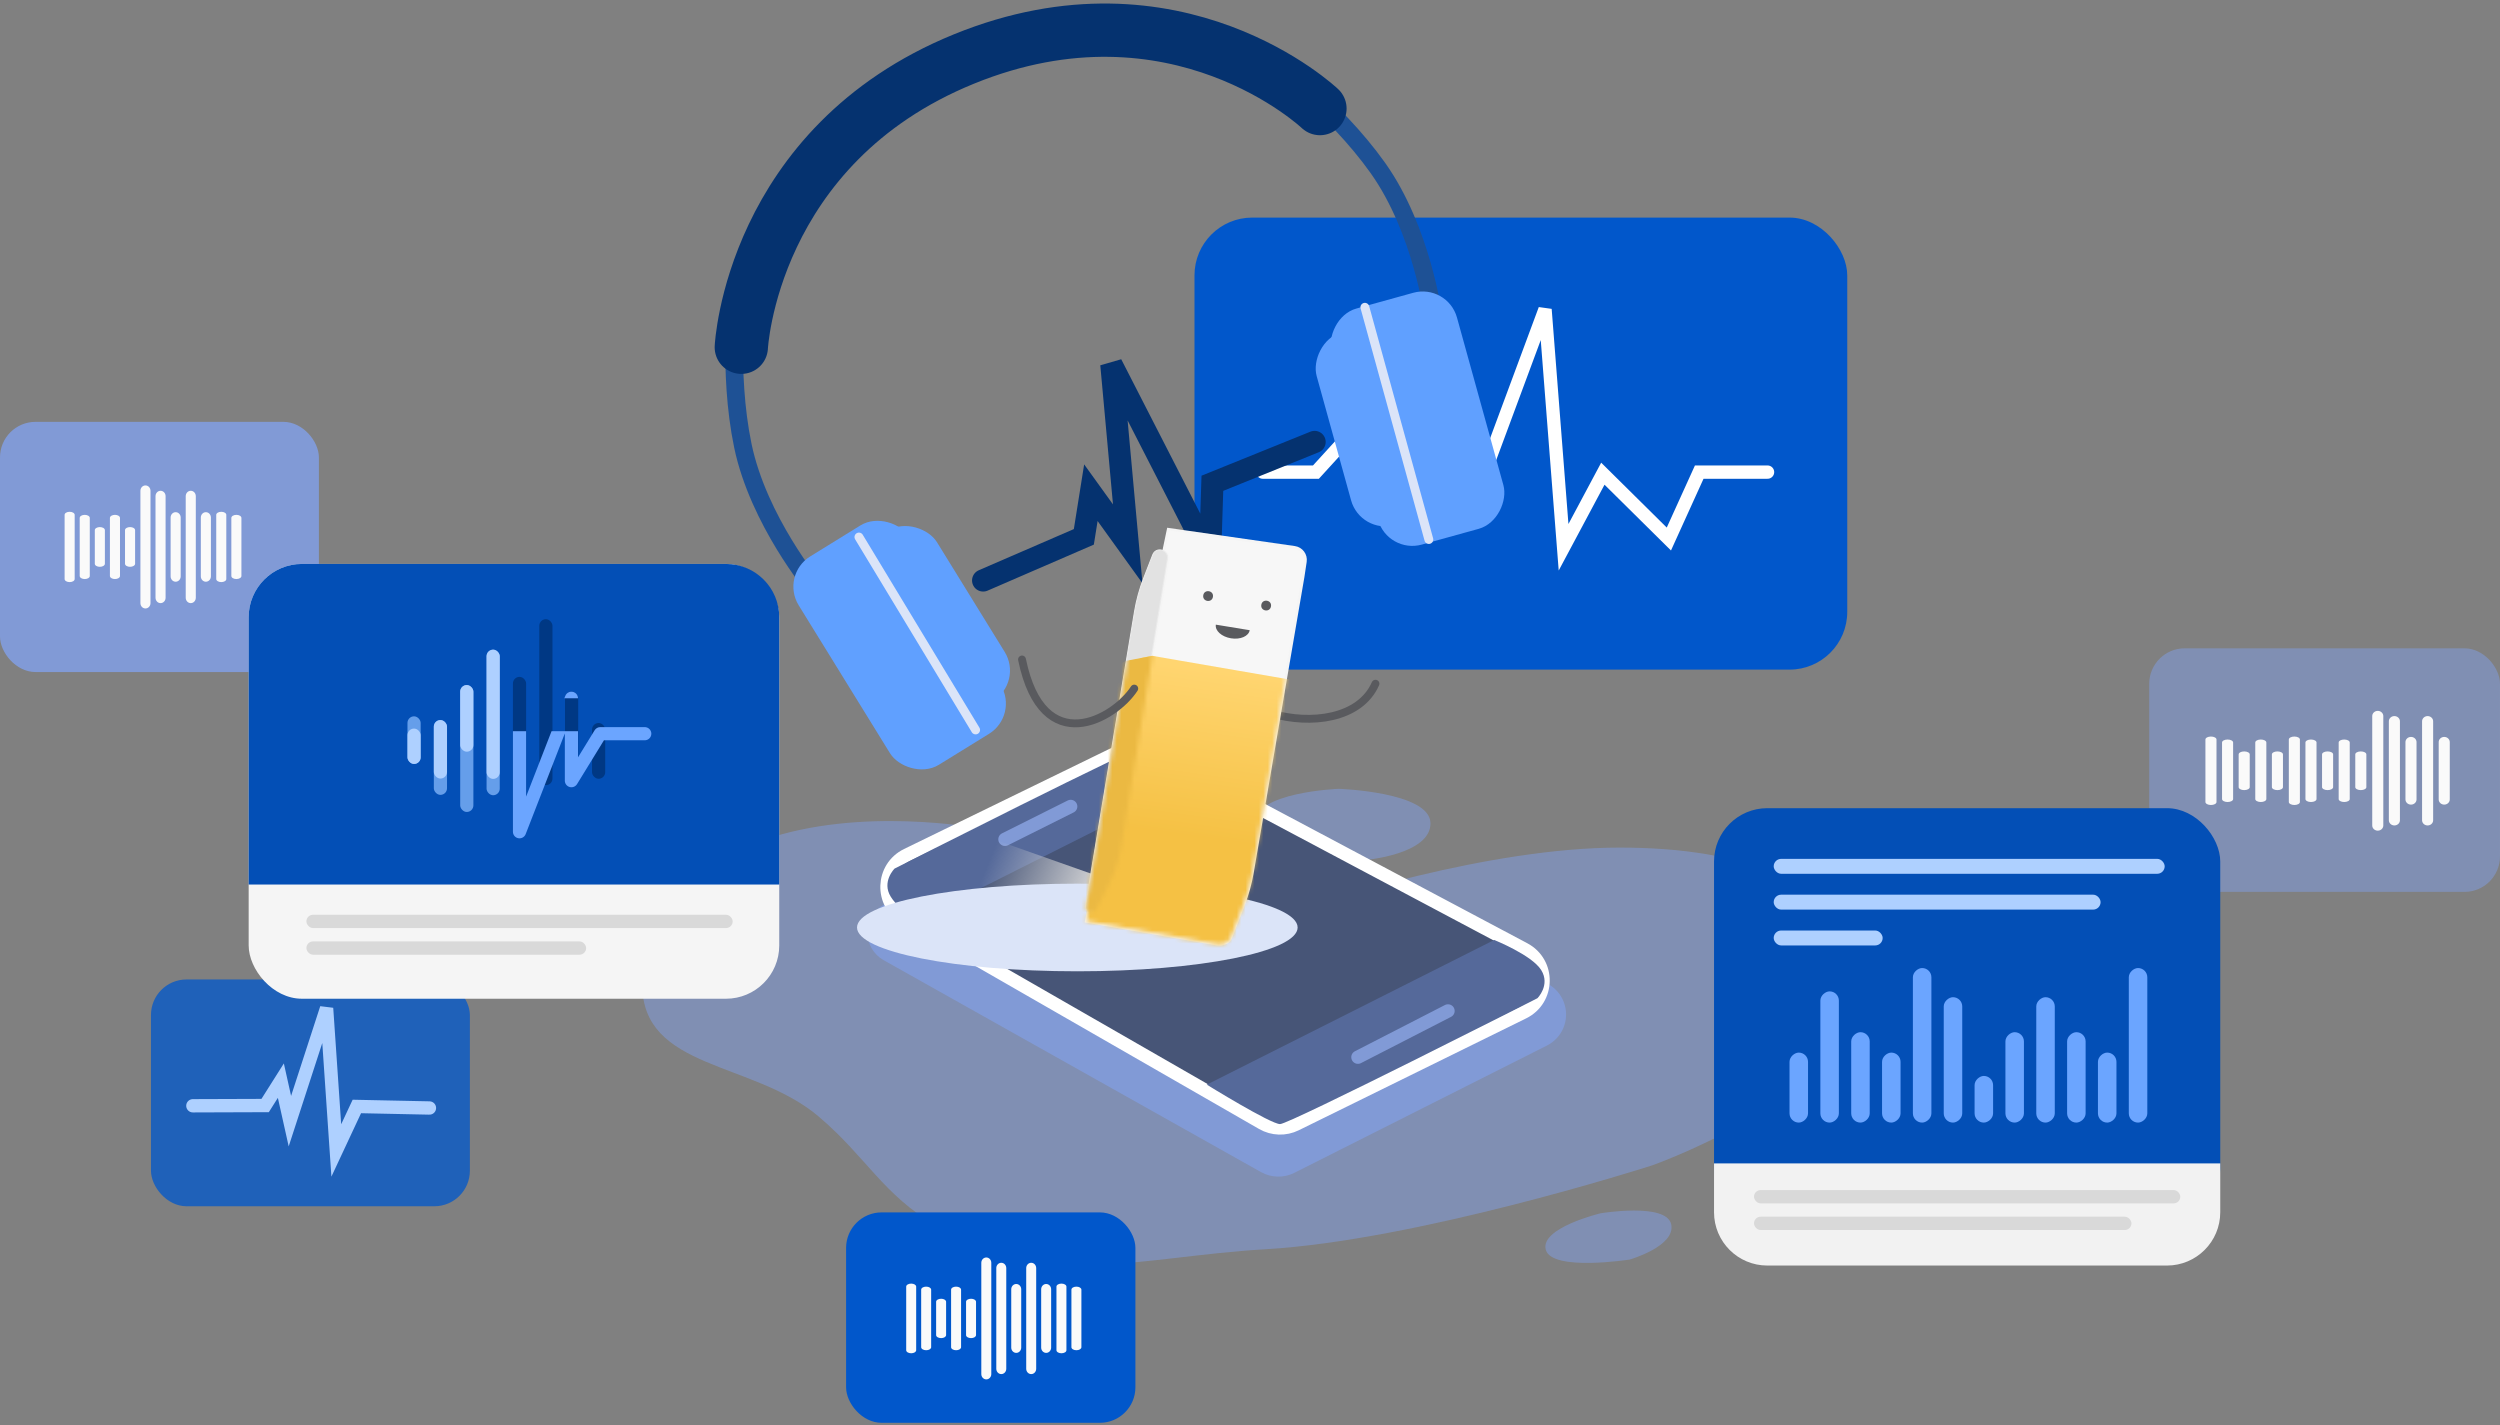 <svg viewBox="0 0 563 321" fill="none" xmlns="http://www.w3.org/2000/svg">
  <rect x="0" y="0" width="563" height="321" fill="#808080" stroke="none"/>
  <rect y="95.001" width="71.815" height="56.342" rx="8" fill="#819AD6" />
  <path
    d="M32.755 137.027C32.128 137.027 31.621 136.488 31.621 135.823V110.523C31.621 109.858 32.128 109.318 32.755 109.318C33.382 109.318 33.889 109.858 33.889 110.523V135.823C33.889 136.488 33.382 137.027 32.755 137.027Z"
    fill="#FAFAFA"
  />
  <path
    d="M36.157 135.823C35.53 135.823 35.023 135.283 35.023 134.618V111.728C35.023 111.063 35.53 110.524 36.157 110.524C36.784 110.524 37.291 111.063 37.291 111.728V134.618C37.291 135.283 36.784 135.823 36.157 135.823Z"
    fill="#FAFAFA"
  />
  <path
    d="M39.558 131.004C38.931 131.004 38.424 130.464 38.424 129.799V116.547C38.424 115.882 38.931 115.342 39.558 115.342C40.184 115.342 40.691 115.882 40.691 116.547V129.799C40.691 130.464 40.184 131.004 39.558 131.004Z"
    fill="#FAFAFA"
  />
  <path
    d="M42.96 135.823C42.333 135.823 41.826 135.283 41.826 134.618V111.728C41.826 111.063 42.333 110.524 42.96 110.524C43.587 110.524 44.094 111.063 44.094 111.728V134.618C44.094 135.283 43.587 135.823 42.96 135.823Z"
    fill="#FAFAFA"
  />
  <path
    d="M46.36 131.004C45.733 131.004 45.227 130.464 45.227 129.799V116.547C45.227 115.882 45.733 115.342 46.36 115.342C46.987 115.342 47.494 115.882 47.494 116.547V129.799C47.494 130.464 46.987 131.004 46.36 131.004Z"
    fill="#FAFAFA"
  />
  <path
    d="M49.831 131.09C49.204 131.09 48.697 130.781 48.697 130.401V115.944C48.697 115.564 49.204 115.256 49.831 115.256C50.458 115.256 50.965 115.564 50.965 115.944V130.401C50.965 130.781 50.458 131.09 49.831 131.09Z"
    fill="#FAFAFA"
  />
  <path
    d="M53.233 130.401C52.606 130.401 52.1 130.093 52.1 129.713V116.633C52.1 116.253 52.606 115.944 53.233 115.944C53.86 115.944 54.367 116.253 54.367 116.633V129.713C54.367 130.093 53.86 130.401 53.233 130.401Z"
    fill="#FAFAFA"
  />
  <path
    d="M15.683 131.09C15.056 131.09 14.549 130.781 14.549 130.401V115.944C14.549 115.564 15.056 115.256 15.683 115.256C16.309 115.256 16.816 115.564 16.816 115.944V130.401C16.816 130.781 16.309 131.09 15.683 131.09Z"
    fill="#FAFAFA"
  />
  <path
    d="M19.085 130.401C18.458 130.401 17.951 130.093 17.951 129.713V116.633C17.951 116.253 18.458 115.944 19.085 115.944C19.712 115.944 20.219 116.253 20.219 116.633V129.713C20.219 130.093 19.712 130.401 19.085 130.401Z"
    fill="#FAFAFA"
  />
  <path
    d="M22.485 127.648C21.858 127.648 21.352 127.339 21.352 126.959V119.386C21.352 119.006 21.858 118.698 22.485 118.698C23.112 118.698 23.619 119.006 23.619 119.386V126.959C23.619 127.339 23.112 127.648 22.485 127.648Z"
    fill="#FAFAFA"
  />
  <path
    d="M25.888 130.401C25.261 130.401 24.754 130.093 24.754 129.713V116.633C24.754 116.253 25.261 115.944 25.888 115.944C26.515 115.944 27.021 116.253 27.021 116.633V129.713C27.021 130.093 26.515 130.401 25.888 130.401Z"
    fill="#FAFAFA"
  />
  <path
    d="M29.288 127.648C28.661 127.648 28.154 127.339 28.154 126.959V119.386C28.154 119.006 28.661 118.698 29.288 118.698C29.915 118.698 30.422 119.006 30.422 119.386V126.959C30.422 127.339 29.915 127.648 29.288 127.648Z"
    fill="#FAFAFA"
  />
  <rect
    x="484"
    y="146.001"
    width="78.999"
    height="54.853"
    rx="8"
    fill="#819AD6"
    fill-opacity="0.6"
  />
  <path
    d="M535.474 187.065C534.784 187.065 534.227 186.54 534.227 185.893V161.261C534.227 160.614 534.784 160.088 535.474 160.088C536.163 160.088 536.721 160.614 536.721 161.261V185.893C536.721 186.54 536.163 187.065 535.474 187.065Z"
    fill="#FAFAFA"
  />
  <path
    d="M539.216 185.893C538.526 185.893 537.969 185.367 537.969 184.72V162.435C537.969 161.787 538.526 161.262 539.216 161.262C539.906 161.262 540.463 161.787 540.463 162.435V184.72C540.463 185.367 539.906 185.893 539.216 185.893Z"
    fill="#FAFAFA"
  />
  <path
    d="M542.956 181.201C542.266 181.201 541.709 180.676 541.709 180.028V167.126C541.709 166.479 542.266 165.953 542.956 165.953C543.646 165.953 544.203 166.479 544.203 167.126V180.028C544.203 180.676 543.646 181.201 542.956 181.201Z"
    fill="#FAFAFA"
  />
  <path
    d="M546.698 185.893C546.009 185.893 545.451 185.367 545.451 184.72V162.435C545.451 161.787 546.009 161.262 546.698 161.262C547.388 161.262 547.945 161.787 547.945 162.435V184.72C547.945 185.367 547.388 185.893 546.698 185.893Z"
    fill="#FAFAFA"
  />
  <path
    d="M550.441 181.201C549.751 181.201 549.193 180.676 549.193 180.028V167.126C549.193 166.479 549.751 165.953 550.441 165.953C551.13 165.953 551.688 166.479 551.688 167.126V180.028C551.688 180.676 551.13 181.201 550.441 181.201Z"
    fill="#FAFAFA"
  />
  <path
    d="M497.909 181.285C497.22 181.285 496.662 180.984 496.662 180.614V166.539C496.662 166.169 497.22 165.869 497.909 165.869C498.599 165.869 499.156 166.169 499.156 166.539V180.614C499.156 180.984 498.599 181.285 497.909 181.285Z"
    fill="#FAFAFA"
  />
  <path
    d="M501.651 180.614C500.962 180.614 500.404 180.314 500.404 179.944V167.21C500.404 166.84 500.962 166.54 501.651 166.54C502.341 166.54 502.899 166.84 502.899 167.21V179.944C502.899 180.314 502.341 180.614 501.651 180.614Z"
    fill="#FAFAFA"
  />
  <path
    d="M505.392 177.934C504.702 177.934 504.145 177.633 504.145 177.263V169.891C504.145 169.521 504.702 169.22 505.392 169.22C506.081 169.22 506.639 169.521 506.639 169.891V177.263C506.639 177.633 506.081 177.934 505.392 177.934Z"
    fill="#FAFAFA"
  />
  <path
    d="M509.134 180.614C508.444 180.614 507.887 180.314 507.887 179.944V167.21C507.887 166.84 508.444 166.54 509.134 166.54C509.824 166.54 510.381 166.84 510.381 167.21V179.944C510.381 180.314 509.824 180.614 509.134 180.614Z"
    fill="#FAFAFA"
  />
  <path
    d="M512.876 177.934C512.186 177.934 511.629 177.633 511.629 177.263V169.891C511.629 169.521 512.186 169.22 512.876 169.22C513.566 169.22 514.123 169.521 514.123 169.891V177.263C514.123 177.633 513.566 177.934 512.876 177.934Z"
    fill="#FAFAFA"
  />
  <path
    d="M516.691 181.285C516.001 181.285 515.443 180.984 515.443 180.614V166.539C515.443 166.169 516.001 165.869 516.691 165.869C517.38 165.869 517.938 166.169 517.938 166.539V180.614C517.938 180.984 517.38 181.285 516.691 181.285Z"
    fill="#FAFAFA"
  />
  <path
    d="M520.433 180.614C519.743 180.614 519.186 180.314 519.186 179.944V167.21C519.186 166.84 519.743 166.54 520.433 166.54C521.122 166.54 521.68 166.84 521.68 167.21V179.944C521.68 180.314 521.122 180.614 520.433 180.614Z"
    fill="#FAFAFA"
  />
  <path
    d="M524.173 177.933C523.483 177.933 522.926 177.633 522.926 177.263V169.89C522.926 169.52 523.483 169.22 524.173 169.22C524.863 169.22 525.42 169.52 525.42 169.89V177.263C525.42 177.633 524.863 177.933 524.173 177.933Z"
    fill="#FAFAFA"
  />
  <path
    d="M527.915 180.614C527.225 180.614 526.668 180.314 526.668 179.944V167.21C526.668 166.84 527.225 166.54 527.915 166.54C528.605 166.54 529.162 166.84 529.162 167.21V179.944C529.162 180.314 528.605 180.614 527.915 180.614Z"
    fill="#FAFAFA"
  />
  <path
    d="M531.655 177.933C530.966 177.933 530.408 177.633 530.408 177.263V169.89C530.408 169.52 530.966 169.22 531.655 169.22C532.345 169.22 532.903 169.52 532.903 169.89V177.263C532.903 177.633 532.345 177.933 531.655 177.933Z"
    fill="#FAFAFA"
  />
  <rect
    x="269"
    y="49.001"
    width="147"
    height="101.797"
    rx="13"
    fill="#0157CB"
  />
  <path
    d="M284.381 106.32L296.347 106.32L304.894 96.945L321.518 106.32L328.277 96.945L332.161 112.206L347.941 69.672L352.117 123.243L360.961 106.675L375.83 121.389L382.667 106.32L398.05 106.32"
    stroke="white"
    stroke-width="3"
    stroke-linecap="round"
  />
  <rect
    x="34"
    y="220.576"
    width="71.815"
    height="51.074"
    rx="8"
    fill="#0157CB"
    fill-opacity="0.76"
  />
  <path
    d="M43.435 249.022L59.71 248.965L63.25 243.36L65.283 252.484L73.546 227.054L75.733 259.082L80.363 249.177L96.71 249.521"
    stroke="#AED0FF"
    stroke-width="3"
    stroke-linecap="round"
  />
  <path
    d="M183.298 132.254C183.298 132.254 170.791 117.183 167.293 100.384C163.795 83.584 166.042 65.353 166.042 65.353"
    stroke="#1E5195"
    stroke-width="4"
    stroke-linecap="round"
  />
  <rect
    x="192.285"
    y="124.264"
    width="17.065"
    height="45.03"
    rx="8"
    transform="rotate(-31.686 192.285 124.264)"
    fill="#60A0FF"
  />
  <rect
    x="175.66"
    y="129.504"
    width="29.276"
    height="55.148"
    rx="8"
    transform="rotate(-31.686 175.66 129.504)"
    fill="#60A0FF"
  />
  <path
    d="M193.432 120.94L219.706 164.383"
    stroke="#DBE4F8"
    stroke-width="2"
    stroke-linecap="round"
  />
  <path
    d="M322.796 71.268C322.796 71.268 320.255 51.849 310.32 37.858C300.384 23.868 285.491 13.114 285.491 13.114"
    stroke="#1E5195"
    stroke-width="4"
    stroke-linecap="round"
  />
  <rect
    width="17.065"
    height="45.03"
    rx="8"
    transform="matrix(-0.964 0.267 0.267 0.964 310.828 72.422)"
    fill="#60A0FF"
  />
  <rect
    width="29.276"
    height="55.148"
    rx="8"
    transform="matrix(-0.964 0.267 0.267 0.964 325.975 63.799)"
    fill="#60A0FF"
  />
  <path
    d="M307.371 69.2L321.775 121.496"
    stroke="#DBE4F8"
    stroke-width="2"
    stroke-linecap="round"
  />
  <path
    d="M221.405 130.719L244.082 120.898L245.666 110.958L253.965 122.473L250.275 82.042L272.495 125.426L273.028 108.833L296.045 99.529"
    stroke="#05326F"
    stroke-width="5"
    stroke-linecap="round"
  />
  <path
    d="M166.942 78.203C166.942 78.203 169.17 32.826 217.058 13.297C264.946 -6.232 297.253 24.45 297.253 24.45"
    stroke="#05326F"
    stroke-width="12"
    stroke-linecap="round"
  />
  <path
    d="M216.724 185.943C239.963 188.848 272.214 201.912 282.027 206.057C283.932 206.861 286.057 206.929 288.014 206.262C298.691 202.623 335.43 190.877 364.74 190.877C392.424 190.877 415.611 198.306 418.464 220.48C421.527 244.292 374.501 261.566 372.226 262.387C372.153 262.414 372.133 262.42 372.059 262.444C369.749 263.183 318.952 279.338 284.976 281.331C256.052 283.027 235.973 290.758 210.968 276.123C198.744 268.968 195.173 260.626 184.38 251.454C169.584 238.879 144.517 240.994 144.635 221.576C144.699 211.092 148.211 203.975 156.422 197.455C175.06 182.654 203.567 184.298 216.724 185.943Z"
    fill="#819AD6"
    fill-opacity="0.6"
  />
  <path
    d="M348.116 281.456C346.745 276.522 360.451 273.232 360.451 273.232C360.451 273.232 375.253 270.766 376.349 275.699C377.444 280.633 367.029 283.648 367.029 283.648C367.029 283.648 349.486 286.389 348.116 281.456Z"
    fill="#819AD6"
    fill-opacity="0.6"
  />
  <path
    d="M282.64 185.496C282.178 178.378 301.493 177.642 301.493 177.642C301.493 177.642 322.051 178.331 322.144 185.373C322.237 192.416 307.415 193.679 307.415 193.679C307.415 193.679 283.102 192.614 282.64 185.496Z"
    fill="#819AD6"
    fill-opacity="0.6"
  />
  <path
    d="M283.973 263.952L198.992 216.228C196.739 214.963 195.344 212.579 195.344 209.995C195.344 205.695 199.112 202.368 203.379 202.901L345.819 220.692C349.738 221.181 352.679 224.512 352.679 228.462C352.679 231.419 351.013 234.124 348.372 235.455L291.491 264.12C289.113 265.319 286.295 265.255 283.973 263.952Z"
    fill="#819AD6"
  />
  <path
    d="M284.296 252.95L203.765 206.673C198.201 203.476 198.477 195.357 204.246 192.546L252.259 169.144C254.559 168.023 257.257 168.07 259.517 169.271L343.251 213.747C349.013 216.808 348.885 225.109 343.03 227.99L291.814 253.192C289.424 254.368 286.605 254.277 284.296 252.95Z"
    fill="#475577"
    stroke="white"
    stroke-width="3"
  />
  <path
    d="M336.498 211.684L271.768 244.261C271.768 244.261 286.152 253.146 288.268 253.146C290.383 253.146 346.229 224.799 346.229 224.799C346.229 224.799 349.191 221.838 347.075 218.453C344.96 215.069 336.498 211.684 336.498 211.684Z"
    fill="#55699A"
  />
  <path
    d="M206.953 207.03L271.684 174.453C271.684 174.453 261.53 167.261 259.414 167.261C257.299 167.261 201.453 195.607 201.453 195.607C201.453 195.607 198.491 198.569 200.607 201.953C202.722 205.338 206.953 207.03 206.953 207.03Z"
    fill="#55699A"
  />
  <path
    d="M226.316 189.014L241.118 181.613"
    stroke="#819AD6"
    stroke-width="3"
    stroke-linecap="round"
  />
  <path
    d="M305.807 238.079L326.09 227.663"
    stroke="#819AD6"
    stroke-width="3"
    stroke-linecap="round"
  />
  <path
    d="M246.711 208.862L247.866 197.507L219.752 187.588L218.642 198.506L246.711 208.862Z"
    fill="url(#paint0_linear_3750_267620)"
  />
  <ellipse cx="242.613" cy="208.869" rx="49.613" ry="9.868" fill="#DBE4F8" />
  <path
    d="M309.758 153.971C306.238 161.97 295.039 163.25 286.4 160.69"
    stroke="#595A5E"
    stroke-width="1.769"
    stroke-linecap="round"
  />
  <path
    fill-rule="evenodd"
    clip-rule="evenodd"
    d="M244.632 207.474L274.241 212.643C274.998 212.713 276.65 212.501 277.194 211.098L279.964 203.962C280.913 201.516 281.615 198.98 282.058 196.393L293.443 129.96L293.963 126.496C294.196 124.944 293.12 123.498 291.566 123.275L263.09 119.187L262.05 124.163C262.719 124.438 263.225 125.103 263.075 126.023L252.486 190.742C252.006 193.678 251.071 196.522 249.715 199.17L246.787 204.886C246.42 205.604 245.607 205.657 245.088 205.29L244.632 207.474Z"
    fill="#F7F7F7"
  />
  <path
    d="M274.241 212.643L274.213 212.946L274.2 212.945L274.188 212.943L274.241 212.643ZM244.632 207.474L244.579 207.774L244.269 207.72L244.334 207.412L244.632 207.474ZM277.194 211.098L276.91 210.988L276.91 210.988L277.194 211.098ZM279.964 203.962L279.68 203.852L279.964 203.962ZM282.058 196.393L282.358 196.445L282.058 196.393ZM293.443 129.96L293.744 130.006L293.743 130.012L293.443 129.96ZM293.963 126.496L293.662 126.451L293.963 126.496ZM291.566 123.275L291.523 123.576L291.523 123.576L291.566 123.275ZM263.09 119.187L262.792 119.125L262.851 118.845L263.133 118.886L263.09 119.187ZM262.05 124.163L261.934 124.444L261.7 124.348L261.752 124.101L262.05 124.163ZM263.075 126.023L263.375 126.072L263.375 126.072L263.075 126.023ZM252.486 190.742L252.787 190.791L252.486 190.742ZM249.715 199.17L249.444 199.031L249.715 199.17ZM246.787 204.886L247.058 205.025L247.058 205.025L246.787 204.886ZM245.088 205.29L244.79 205.228L244.885 204.774L245.264 205.042L245.088 205.29ZM274.188 212.943L244.579 207.774L244.684 207.174L274.293 212.343L274.188 212.943ZM277.478 211.209C277.166 212.012 276.537 212.467 275.906 212.707C275.28 212.946 274.63 212.984 274.213 212.946L274.268 212.34C274.609 212.371 275.164 212.339 275.689 212.139C276.209 211.94 276.678 211.588 276.91 210.988L277.478 211.209ZM280.248 204.072L277.478 211.209L276.91 210.988L279.68 203.852L280.248 204.072ZM282.358 196.445C281.912 199.052 281.205 201.607 280.248 204.072L279.68 203.852C280.622 201.424 281.319 198.909 281.758 196.342L282.358 196.445ZM293.743 130.012L282.358 196.445L281.758 196.342L293.143 129.909L293.743 130.012ZM294.264 126.542L293.744 130.006L293.142 129.915L293.662 126.451L294.264 126.542ZM291.609 122.974C293.331 123.221 294.522 124.822 294.264 126.542L293.662 126.451C293.87 125.065 292.91 123.775 291.523 123.576L291.609 122.974ZM263.133 118.886L291.609 122.974L291.523 123.576L263.047 119.489L263.133 118.886ZM261.752 124.101L262.792 119.125L263.388 119.25L262.348 124.225L261.752 124.101ZM262.165 123.881C262.948 124.203 263.551 124.994 263.375 126.072L262.774 125.974C262.899 125.211 262.49 124.673 261.934 124.444L262.165 123.881ZM263.375 126.072L252.787 190.791L252.186 190.693L262.774 125.974L263.375 126.072ZM252.787 190.791C252.301 193.759 251.356 196.632 249.985 199.309L249.444 199.031C250.785 196.411 251.711 193.598 252.186 190.693L252.787 190.791ZM249.985 199.309L247.058 205.025L246.516 204.748L249.444 199.031L249.985 199.309ZM247.058 205.025C246.589 205.94 245.551 205.99 244.912 205.539L245.264 205.042C245.663 205.324 246.25 205.268 246.516 204.748L247.058 205.025ZM244.334 207.412L244.79 205.228L245.386 205.353L244.929 207.536L244.334 207.412Z"
    fill="#F5F5F5"
  />
  <path
    d="M249.542 198.986L246.614 204.702C246.018 205.866 244.251 205.282 244.465 203.992L255.497 137.74C255.926 135.162 256.619 132.635 257.565 130.198L259.605 124.94C260.352 123.017 263.235 123.803 262.902 125.839L252.314 190.558C251.833 193.494 250.898 196.338 249.542 198.986Z"
    fill="#E2E2E2"
    stroke="#EBEBEB"
    stroke-width="0.243"
  />
  <mask
    id="mask0_3750_267620"
    style="mask-type: alpha"
    maskUnits="userSpaceOnUse"
    x="244"
    y="119"
    width="50"
    height="94"
  >
    <path
      d="M274.239 212.643L244.63 207.474L263.088 119.188L286.563 122.277L293.441 129.961L282.056 196.394C281.613 198.981 280.912 201.516 279.962 203.963L277.192 211.099C276.648 212.502 274.996 212.713 274.239 212.643Z"
      fill="#F5C144"
    />
  </mask>
  <g mask="url(#mask0_3750_267620)">
    <path
      d="M259.466 147.69L289.26 152.831L292.921 153.515L282.664 219.178L237.782 210.403L248.682 151.067L253.652 148.807L259.466 147.69Z"
      fill="url(#paint1_linear_3750_267620)"
    />
  </g>
  <mask
    id="mask1_3750_267620"
    style="mask-type: alpha"
    maskUnits="userSpaceOnUse"
    x="244"
    y="124"
    width="20"
    height="82"
  >
    <path
      d="M249.708 199.171L246.78 204.888C246.184 206.052 244.417 205.468 244.631 204.178L255.663 137.926C256.092 135.348 256.785 132.82 257.731 130.384L259.771 125.126C260.518 123.202 263.401 123.988 263.068 126.025L252.48 190.744C251.999 193.68 251.064 196.523 249.708 199.171Z"
      fill="#EBB942"
    />
  </mask>
  <g mask="url(#mask1_3750_267620)">
    <path
      d="M259.46 147.693L289.254 152.834L292.915 153.518L282.659 219.18L237.776 210.405L248.676 151.07L253.646 148.809L259.46 147.693Z"
      fill="#EBB942"
    />
  </g>
  <circle
    cx="1.104"
    cy="1.104"
    r="1.104"
    transform="matrix(-0.987 -0.162 -0.162 0.987 286.406 135.464)"
    fill="#595A5E"
  />
  <circle
    cx="1.104"
    cy="1.104"
    r="1.104"
    transform="matrix(-0.987 -0.162 -0.162 0.987 273.332 133.322)"
    fill="#595A5E"
  />
  <path
    d="M277.217 143.747C275.111 143.402 273.584 142.025 273.806 140.671L281.432 141.92C281.21 143.274 279.323 144.092 277.217 143.747Z"
    fill="#595A5E"
  />
  <path
    d="M255.433 155.068C251.076 161.818 234.867 171.339 230.156 148.513"
    stroke="#595A5E"
    stroke-width="1.769"
    stroke-linecap="round"
  />
  <rect
    x="56"
    y="127.001"
    width="119.487"
    height="97.913"
    rx="12"
    fill="#F5F5F5"
  />
  <path
    d="M56 139.001C56 132.374 61.373 127.001 68 127.001H163.487C170.114 127.001 175.487 132.374 175.487 139.001V199.191H56V139.001Z"
    fill="#034FB6"
  />
  <rect
    x="103.637"
    y="154.282"
    width="2.969"
    height="28.574"
    rx="1.484"
    fill="#659EEA"
  />
  <rect
    x="103.637"
    y="154.269"
    width="2.969"
    height="15.014"
    rx="1.484"
    fill="#AED0FF"
  />
  <rect
    x="97.699"
    y="162.154"
    width="2.969"
    height="16.852"
    rx="1.484"
    fill="#659EEA"
  />
  <rect
    x="97.699"
    y="162.156"
    width="2.969"
    height="13.175"
    rx="1.484"
    fill="#AED0FF"
  />
  <rect
    x="91.762"
    y="161.316"
    width="2.969"
    height="10.724"
    rx="1.484"
    fill="#659EEA"
  />
  <rect
    x="91.762"
    y="164.075"
    width="2.969"
    height="7.967"
    rx="1.484"
    fill="#AED0FF"
  />
  <rect
    x="109.574"
    y="146.304"
    width="2.969"
    height="32.785"
    rx="1.484"
    fill="#659EEA"
  />
  <rect
    x="109.574"
    y="146.303"
    width="2.969"
    height="29.108"
    rx="1.484"
    fill="#AED0FF"
  />
  <rect
    x="115.512"
    y="152.427"
    width="2.969"
    height="35.996"
    rx="1.484"
    fill="#003884"
  />
  <rect
    x="121.447"
    y="139.439"
    width="2.969"
    height="37.381"
    rx="1.484"
    fill="#003884"
  />
  <rect
    x="127.238"
    y="155.767"
    width="2.969"
    height="21.142"
    rx="1.484"
    fill="#003884"
  />
  <rect
    x="133.324"
    y="162.818"
    width="2.969"
    height="12.563"
    rx="1.484"
    fill="#003884"
  />
  <path
    fill-rule="evenodd"
    clip-rule="evenodd"
    d="M130.168 157.251C130.168 156.537 129.659 155.924 128.957 155.793C128.255 155.661 127.559 156.048 127.3 156.713L127.091 157.252H130.168V157.251ZM130.168 164.673H124.205L118.479 179.398V164.673H115.51V187.31C115.51 188.024 116.018 188.637 116.72 188.769C117.422 188.901 118.119 188.514 118.378 187.848L127.199 165.164V175.806C127.199 176.47 127.641 177.054 128.28 177.235C128.919 177.415 129.601 177.149 129.948 176.583L136.008 166.714H145.197C146.017 166.714 146.682 166.05 146.682 165.23C146.682 164.41 146.017 163.746 145.197 163.746H135.178C134.662 163.746 134.183 164.014 133.913 164.453L130.168 170.552V164.673Z"
    fill="#6BA5FF"
  />
  <rect
    x="190.539"
    y="273.031"
    width="65.154"
    height="47.385"
    rx="8"
    fill="#0157CB"
  />
  <path
    d="M222.116 310.639C221.494 310.639 220.992 310.104 220.992 309.445V284.378C220.992 283.719 221.494 283.184 222.116 283.184C222.737 283.184 223.239 283.719 223.239 284.378V309.445C223.239 310.104 222.737 310.639 222.116 310.639Z"
    fill="#FAFAFA"
  />
  <path
    d="M225.489 309.446C224.867 309.446 224.365 308.911 224.365 308.252V285.572C224.365 284.913 224.867 284.378 225.489 284.378C226.11 284.378 226.612 284.913 226.612 285.572V308.252C226.612 308.911 226.11 309.446 225.489 309.446Z"
    fill="#FAFAFA"
  />
  <path
    d="M228.856 304.671C228.235 304.671 227.732 304.136 227.732 303.477V290.346C227.732 289.688 228.235 289.153 228.856 289.153C229.477 289.153 229.979 289.688 229.979 290.346V303.477C229.979 304.136 229.477 304.671 228.856 304.671Z"
    fill="#FAFAFA"
  />
  <path
    d="M232.227 309.446C231.606 309.446 231.104 308.911 231.104 308.252V285.572C231.104 284.913 231.606 284.378 232.227 284.378C232.848 284.378 233.35 284.913 233.35 285.572V308.252C233.35 308.911 232.848 309.446 232.227 309.446Z"
    fill="#FAFAFA"
  />
  <path
    d="M235.596 304.671C234.975 304.671 234.473 304.136 234.473 303.477V290.346C234.473 289.688 234.975 289.153 235.596 289.153C236.217 289.153 236.719 289.688 236.719 290.346V303.477C236.719 304.136 236.217 304.671 235.596 304.671Z"
    fill="#FAFAFA"
  />
  <path
    d="M239.035 304.756C238.414 304.756 237.912 304.45 237.912 304.074V289.749C237.912 289.373 238.414 289.067 239.035 289.067C239.657 289.067 240.159 289.373 240.159 289.749V304.074C240.159 304.45 239.657 304.756 239.035 304.756Z"
    fill="#FAFAFA"
  />
  <path
    d="M242.407 304.074C241.785 304.074 241.283 303.768 241.283 303.392V290.432C241.283 290.055 241.785 289.75 242.407 289.75C243.028 289.75 243.53 290.055 243.53 290.432V303.392C243.53 303.768 243.028 304.074 242.407 304.074Z"
    fill="#FAFAFA"
  />
  <path
    d="M205.2 304.756C204.578 304.756 204.076 304.45 204.076 304.074V289.749C204.076 289.373 204.578 289.067 205.2 289.067C205.821 289.067 206.323 289.373 206.323 289.749V304.074C206.323 304.45 205.821 304.756 205.2 304.756Z"
    fill="#FAFAFA"
  />
  <path
    d="M208.573 304.074C207.951 304.074 207.449 303.768 207.449 303.392V290.432C207.449 290.055 207.951 289.75 208.573 289.75C209.194 289.75 209.696 290.055 209.696 290.432V303.392C209.696 303.768 209.194 304.074 208.573 304.074Z"
    fill="#FAFAFA"
  />
  <path
    d="M211.94 301.345C211.319 301.345 210.816 301.04 210.816 300.663V293.16C210.816 292.783 211.319 292.478 211.94 292.478C212.561 292.478 213.063 292.783 213.063 293.16V300.663C213.063 301.04 212.561 301.345 211.94 301.345Z"
    fill="#FAFAFA"
  />
  <path
    d="M215.311 304.074C214.69 304.074 214.188 303.768 214.188 303.392V290.432C214.188 290.055 214.69 289.75 215.311 289.75C215.932 289.75 216.434 290.055 216.434 290.432V303.392C216.434 303.768 215.932 304.074 215.311 304.074Z"
    fill="#FAFAFA"
  />
  <path
    d="M218.68 301.345C218.059 301.345 217.557 301.04 217.557 300.663V293.16C217.557 292.783 218.059 292.478 218.68 292.478C219.301 292.478 219.803 292.783 219.803 293.16V300.663C219.803 301.04 219.301 301.345 218.68 301.345Z"
    fill="#FAFAFA"
  />
  <rect x="386" y="182.001" width="114" height="93" rx="12" fill="#034FB6" />
  <path
    d="M386 262.001H500V273.001C500 279.629 494.627 285.001 488 285.001H398C391.373 285.001 386 279.629 386 273.001V262.001Z"
    fill="#F2F2F2"
  />
  <rect
    x="403"
    y="252.808"
    width="15.762"
    height="4.168"
    rx="2.084"
    transform="rotate(-90 403 252.808)"
    fill="#6BA5FF"
  />
  <rect
    x="409.945"
    y="252.808"
    width="29.553"
    height="4.168"
    rx="2.084"
    transform="rotate(-90 409.945 252.808)"
    fill="#6BA5FF"
  />
  <rect
    x="416.893"
    y="252.808"
    width="20.359"
    height="4.168"
    rx="2.084"
    transform="rotate(-90 416.893 252.808)"
    fill="#6BA5FF"
  />
  <rect
    x="423.838"
    y="252.808"
    width="15.762"
    height="4.168"
    rx="2.084"
    transform="rotate(-90 423.838 252.808)"
    fill="#6BA5FF"
  />
  <rect
    x="430.783"
    y="252.808"
    width="34.807"
    height="4.168"
    rx="2.084"
    transform="rotate(-90 430.783 252.808)"
    fill="#6BA5FF"
  />
  <rect
    x="437.73"
    y="252.808"
    width="28.24"
    height="4.168"
    rx="2.084"
    transform="rotate(-90 437.73 252.808)"
    fill="#6BA5FF"
  />
  <rect
    x="444.676"
    y="252.808"
    width="10.508"
    height="4.168"
    rx="2.084"
    transform="rotate(-90 444.676 252.808)"
    fill="#6BA5FF"
  />
  <rect
    x="451.621"
    y="252.808"
    width="20.359"
    height="4.168"
    rx="2.084"
    transform="rotate(-90 451.621 252.808)"
    fill="#6BA5FF"
  />
  <rect
    x="458.568"
    y="252.808"
    width="28.24"
    height="4.168"
    rx="2.084"
    transform="rotate(-90 458.568 252.808)"
    fill="#6BA5FF"
  />
  <rect
    x="465.514"
    y="252.808"
    width="20.359"
    height="4.168"
    rx="2.084"
    transform="rotate(-90 465.514 252.808)"
    fill="#6BA5FF"
  />
  <rect
    x="472.457"
    y="252.808"
    width="15.762"
    height="4.168"
    rx="2.084"
    transform="rotate(-90 472.457 252.808)"
    fill="#6BA5FF"
  />
  <rect
    x="479.406"
    y="252.808"
    width="34.807"
    height="4.168"
    rx="2.084"
    transform="rotate(-90 479.406 252.808)"
    fill="#6BA5FF"
  />
  <rect
    x="399.438"
    y="193.414"
    width="88.048"
    height="3.362"
    rx="1.681"
    fill="#AED0FF"
  />
  <rect
    x="399.438"
    y="201.483"
    width="73.614"
    height="3.362"
    rx="1.681"
    fill="#AED0FF"
  />
  <rect
    x="399.438"
    y="209.551"
    width="24.538"
    height="3.362"
    rx="1.681"
    fill="#AED0FF"
  />
  <rect x="395" y="268.001" width="96" height="3" rx="1.5" fill="#D9D9D9" />
  <rect x="395" y="274.001" width="85" height="3" rx="1.5" fill="#D9D9D9" />
  <rect x="69" y="206.001" width="96" height="3" rx="1.5" fill="#D9D9D9" />
  <rect x="69" y="212.001" width="63" height="3" rx="1.5" fill="#D9D9D9" />
  <defs>
    <linearGradient
      id="paint0_linear_3750_267620"
      x1="246.504"
      y1="202.222"
      x2="223.194"
      y2="192.792"
      gradientUnits="userSpaceOnUse"
    >
      <stop stop-color="#D9D9D9" />
      <stop offset="1" stop-color="#D9D9D9" stop-opacity="0" />
    </linearGradient>
    <linearGradient
      id="paint1_linear_3750_267620"
      x1="265.071"
      y1="214.714"
      x2="273.984"
      y2="150.91"
      gradientUnits="userSpaceOnUse"
    >
      <stop stop-color="#F5C144" />
      <stop offset="0.412" stop-color="#F5C144" />
      <stop offset="1" stop-color="#FFD570" />
    </linearGradient>
  </defs>
</svg>
